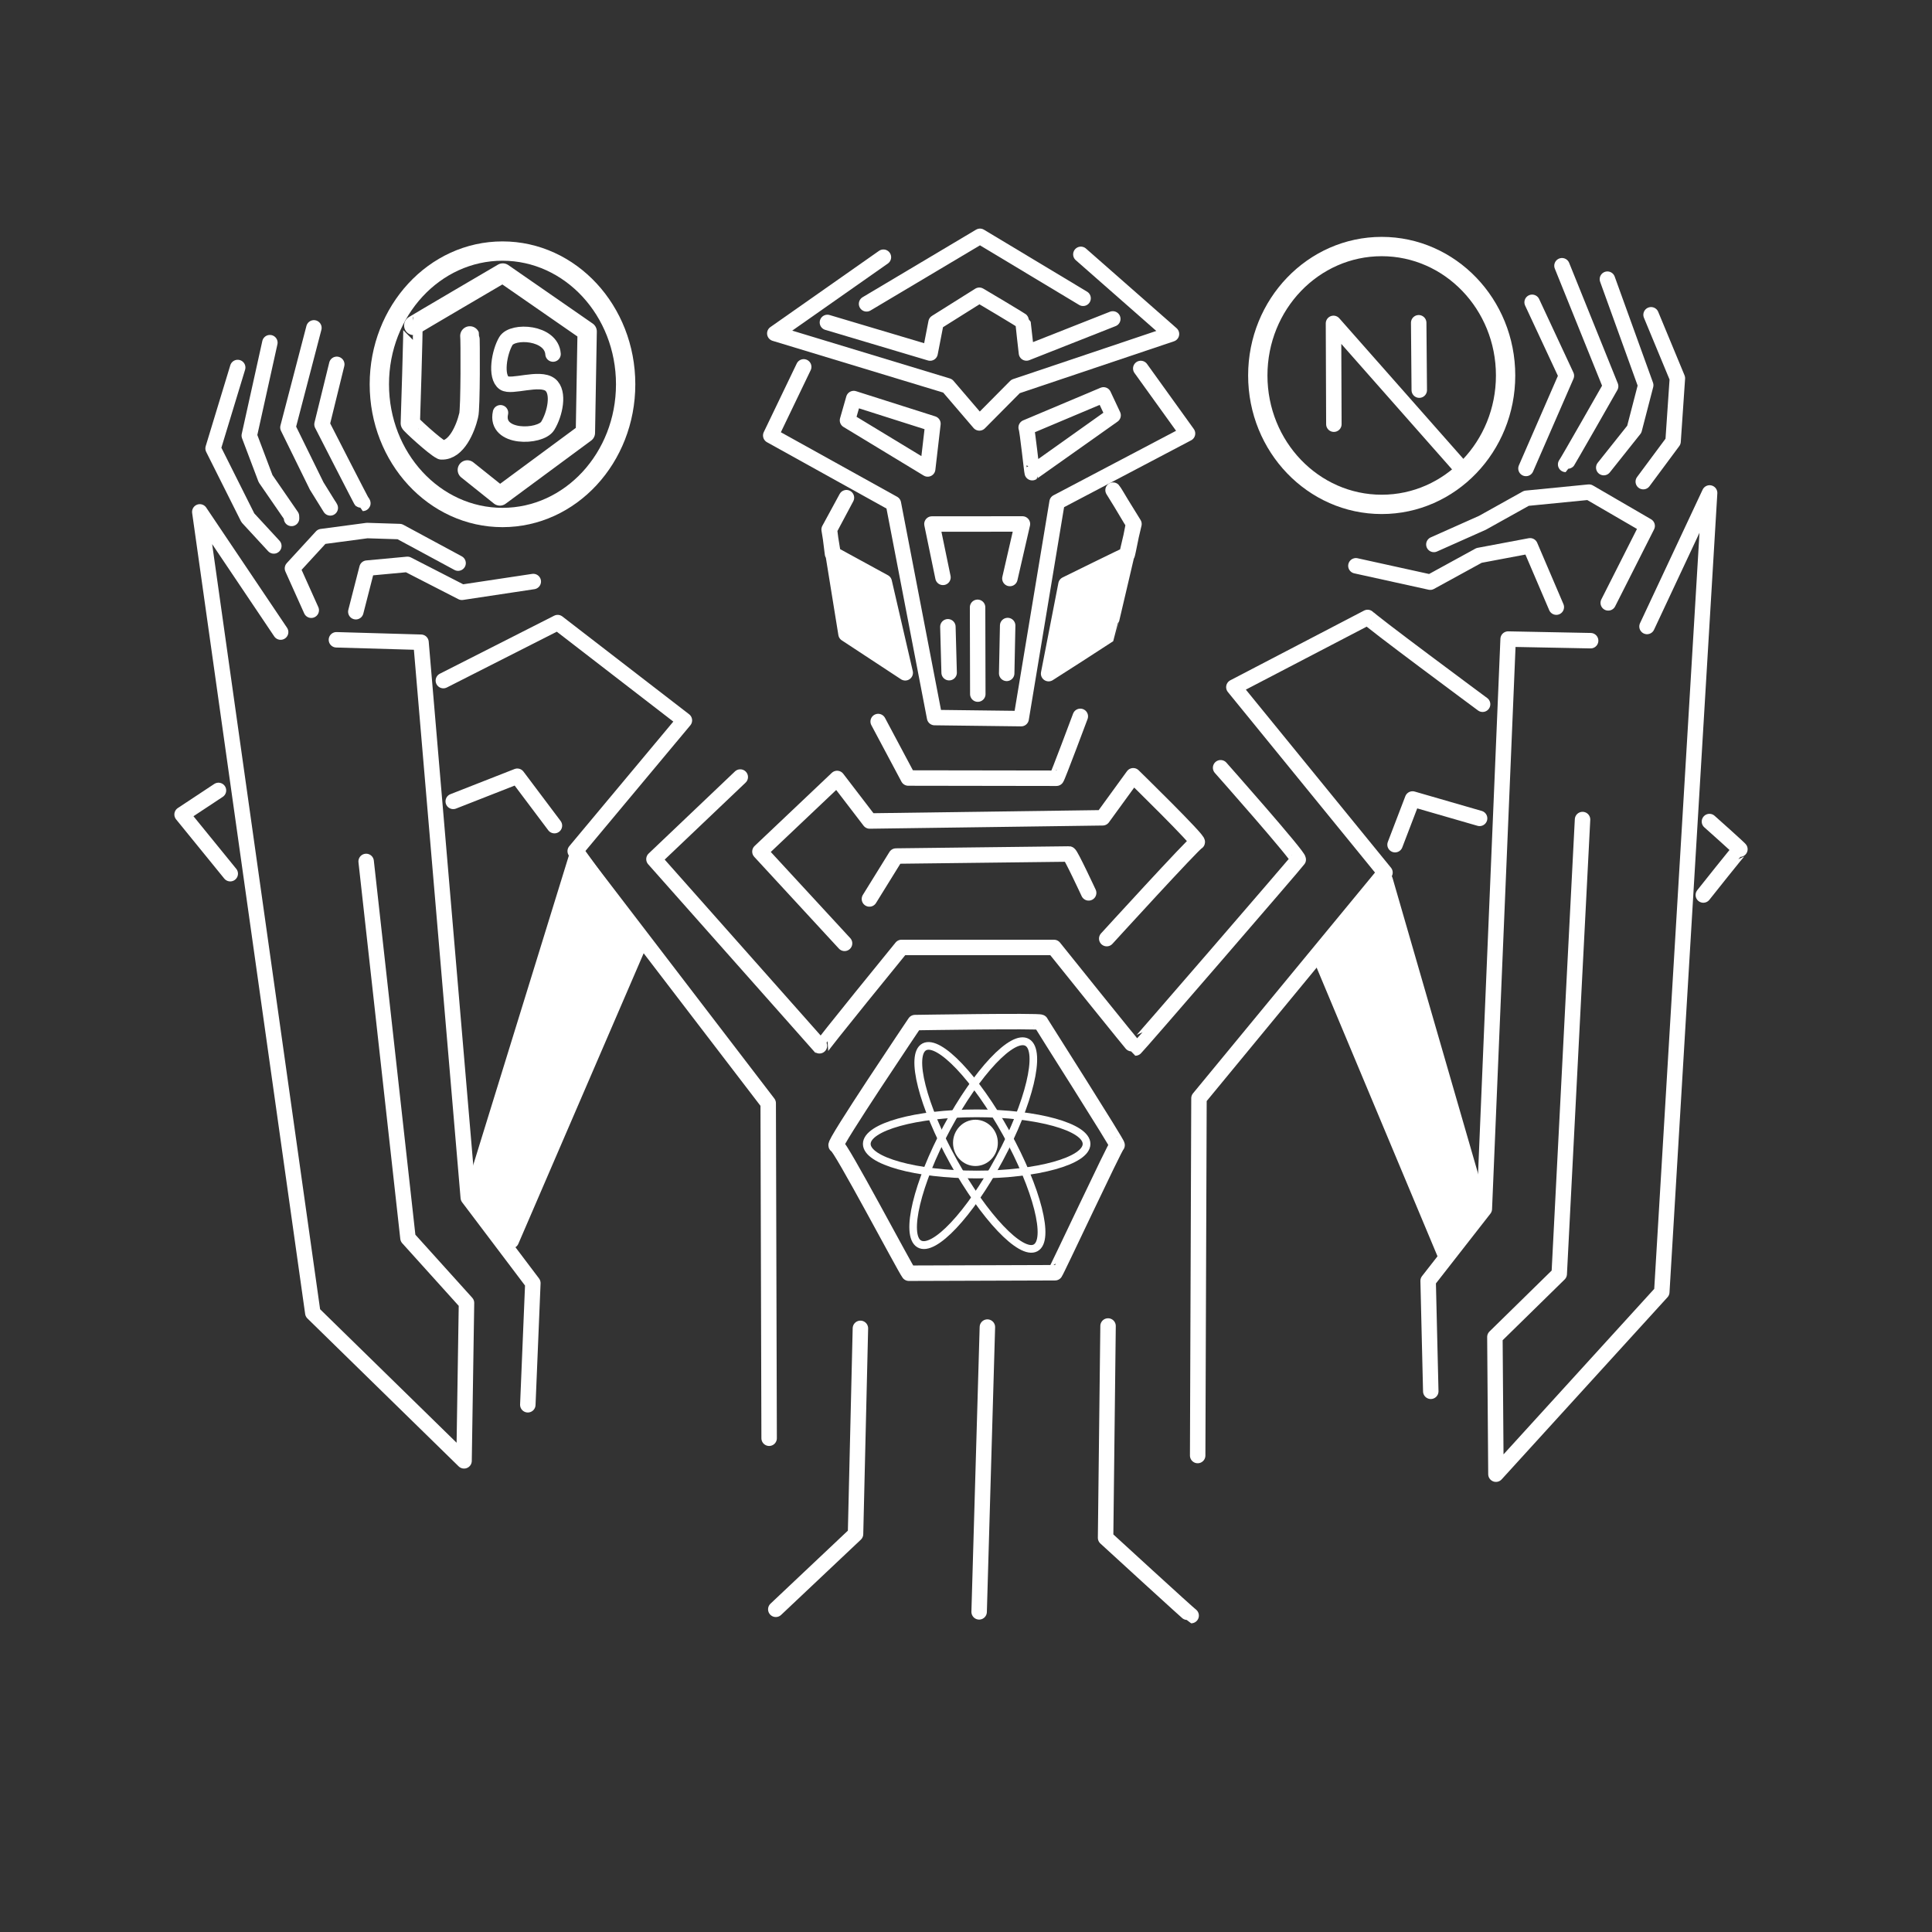 <svg viewBox="0 0 500 500" xmlns="http://www.w3.org/2000/svg">
  <rect x="0" y="0" width="500" height="500" fill="#333333" stroke="none"/>
  <defs></defs>
  <path style="fill: none; stroke-width: 4px; stroke-linecap: round; stroke-linejoin: round; stroke: rgb(255, 255, 255);" d="M 224.267 78.636 L 253.62 61.159 L 280.301 77.196"></path>
  <path style="fill: none; stroke-width: 4px; stroke-linecap: round; stroke-linejoin: round; stroke: rgb(255, 255, 255);" d="M 214.134 83.447 L 240.71 91.369 L 242.251 83.447 L 253.446 76.412 C 253.446 76.412 264.74 83.078 264.74 83.262 C 264.74 83.447 265.646 91.354 265.646 91.354 L 287.989 82.536"></path>
  <path style="fill: none; stroke-width: 4px; stroke-linecap: round; stroke-linejoin: round; stroke: rgb(255, 255, 255);" d="M 228.626 66.565 L 200.519 86.288 L 245.238 99.856 L 253.459 109.452 L 262.827 100.008 L 303.177 86.437 L 279.728 65.828"></path>
  <path style="fill: none; stroke-width: 4px; stroke-linecap: round; stroke-linejoin: round; stroke: rgb(255, 255, 255);" d="M 207.998 94.945 L 199.466 112.698 L 231.207 130.313 L 241.874 185.708 L 264.276 185.982 L 273.572 129.952 L 307.33 112.188 L 295.227 95.361"></path>
  <path style="fill: none; stroke-width: 4px; stroke-linecap: round; stroke-linejoin: round; stroke: rgb(255, 255, 255);" d="M 220.945 103.147 L 241.443 109.666 L 240.083 121.368 L 219.333 108.785 L 220.945 103.147 Z"></path>
  <path style="fill: none; stroke-width: 4px; stroke-linecap: round; stroke-linejoin: round; stroke: rgb(255, 255, 255);" d="M 265.572 110.636 L 285.589 102.198 L 288.068 107.481 C 288.068 107.481 267.215 122.253 267.14 122.327 C 267.067 122.401 265.874 111.15 265.572 110.636 Z"></path>
  <path style="fill: none; stroke-width: 4px; stroke-linecap: round; stroke-linejoin: round; stroke: rgb(255, 255, 255);" d="M 244.038 149.424 L 241.184 135.615 L 264.605 135.602 L 261.36 149.717"></path>
  <path style="stroke-width: 4px; stroke-linecap: round; stroke-linejoin: round; stroke: rgb(255, 255, 255); fill: rgb(255, 255, 255);" d="M 234.273 174.12 L 218.946 164.048 L 214.578 137.041 L 219.056 128.799 L 214.662 137.045 L 215.451 143.317 L 228.839 150.631 L 234.273 174.12 Z"></path>
  <path style="stroke-width: 4px; stroke-linecap: round; stroke-linejoin: round; stroke: rgb(255, 255, 255); fill: rgb(255, 255, 255);" d="M 288.06 126.845 L 293.469 135.608 C 293.469 135.608 286.746 164.457 286.672 164.533 C 286.598 164.606 271.378 174.336 271.378 174.336 L 275.876 151.243 C 275.876 151.243 291.644 143.465 291.718 143.539 C 291.792 143.612 293.427 135.33 293.354 135.479 C 293.279 135.627 288.458 127.241 288.06 126.845 Z"></path>
  <path style="fill: rgb(216, 216, 216); stroke-linecap: round; stroke-linejoin: round; stroke-width: 4px; stroke: rgb(255, 255, 255);" d="M 253.053 179.634 L 252.998 157.173"></path>
  <path style="fill: rgb(216, 216, 216); stroke-linecap: round; stroke-linejoin: round; stroke-width: 4px; stroke: rgb(255, 255, 255);" d="M 245.312 162.211 L 245.636 174.089"></path>
  <path style="fill: rgb(216, 216, 216); stroke-linecap: round; stroke-linejoin: round; stroke-width: 4px; stroke: rgb(255, 255, 255);" d="M 260.783 161.889 L 260.531 174.266"></path>
  <path style="fill: none; stroke-linecap: round; stroke-linejoin: round; stroke-width: 4px; stroke: rgb(255, 255, 255);" d="M 253.4 417.145 L 255.534 343.451"></path>
  <path style="fill: none; stroke-linecap: round; stroke-linejoin: round; stroke-width: 4px; stroke: rgb(255, 255, 255);" d="M 200.776 416.487 L 221.41 397.011 L 222.673 343.778"></path>
  <path style="fill: none; stroke-linecap: round; stroke-linejoin: round; stroke-width: 4px; stroke: rgb(255, 255, 255);" d="M 286.763 343.166 L 286.125 397.981 C 286.125 397.981 308.065 418.111 308.269 418.111"></path>
  <path style="fill: none; stroke-linecap: round; stroke-linejoin: round; stroke-width: 4px; stroke: rgb(255, 255, 255);" d="M 199.05 372.215 L 198.809 285.507 L 148.863 220.278 L 177.12 186.433 L 144.322 161.127 L 114.741 176.138"></path>
  <path style="fill: none; stroke-linecap: round; stroke-linejoin: round; stroke-width: 4px; stroke: rgb(255, 255, 255);" d="M 309.956 376.689 L 310.294 284.23 L 358.432 225.822 L 319.325 177.834 C 319.325 177.834 354.411 159.549 354.005 159.764 C 353.598 159.978 383.694 182.256 383.694 182.256"></path>
  <path style="stroke-linecap: round; fill: none; stroke-linejoin: round; stroke-width: 4px; stroke: rgb(255, 255, 255);" d="M 235.216 329.508 C 235.216 329.508 272.847 329.383 273.05 329.383 C 273.254 329.383 288.694 296.365 289.1 296.365 C 289.507 296.365 269.526 264.99 269.324 264.56 C 269.121 264.133 236.795 264.646 236.795 264.646 C 236.795 264.646 215.399 296.416 216.416 296.416 C 217.434 296.416 234.136 328.111 235.216 329.508 Z"></path>
  <path style="fill: none; stroke-linecap: round; stroke-linejoin: round; stroke-width: 4px; stroke: rgb(255, 255, 255);" d="M 191.579 201.096 L 169.244 222.344 C 169.244 222.344 212.727 271.376 212.523 271.162 C 212.32 270.95 233.323 245.194 233.323 245.194 L 272.77 245.198 C 272.77 245.198 293.624 271.221 293.827 271.221 C 294.031 271.221 335.576 223.107 335.983 222.466 C 336.39 221.825 315.894 198.698 315.894 198.698"></path>
  <path style="fill: none; stroke-linecap: round; stroke-linejoin: round; stroke-width: 4px; stroke: rgb(255, 255, 255);" d="M 218.572 244.138 L 196.669 220.392 L 216.643 201.466 L 225.076 212.472 L 285.369 211.646 L 293.275 200.769 C 293.275 200.769 310.642 217.73 309.829 217.944 C 309.015 218.157 286.423 242.913 286.423 242.913"></path>
  <path style="fill: none; stroke-linecap: round; stroke-linejoin: round; stroke-width: 4px; stroke: rgb(255, 255, 255);" d="M 225.008 232.651 L 231.885 221.544 C 231.885 221.544 276.254 221.015 276.66 221.015 C 277.067 221.015 281.743 231.077 281.743 231.077"></path>
  <path style="fill: none; stroke-linecap: round; stroke-linejoin: round; stroke-width: 4px; stroke: rgb(255, 255, 255);" d="M 227.271 186.732 L 235.058 201.351 C 235.058 201.351 273.197 201.409 273.402 201.409 C 273.604 201.409 279.584 185.393 279.584 185.393"></path>
  <path style="stroke-linecap: round; stroke-linejoin: round; stroke-width: 4px; stroke: rgb(255, 255, 255); fill: rgb(255, 255, 255);" d="M 149.488 220.861 L 165.774 243.52 L 132.313 321.101 L 122.349 308.673 L 149.488 220.861 Z"></path>
  <path style="fill: none; stroke-linecap: round; stroke-linejoin: round; stroke-width: 4px; stroke: rgb(255, 255, 255);" d="M 136.598 363.554 L 137.902 332.065 L 121.19 309.938 L 108.956 166.209 L 87.066 165.578"></path>
  <path style="fill: none; stroke-linecap: round; stroke-linejoin: round; stroke-width: 4px; stroke: rgb(255, 255, 255);" d="M 94.759 222.94 L 105.582 320.404 L 120.729 337.198 L 120.096 378.063 L 80.955 339.779 L 51.708 132.476 L 72.628 163.582"></path>
  <path style="stroke-width: 4px; stroke-linecap: round; stroke-linejoin: round; stroke: rgb(255, 255, 255); fill: rgb(255, 255, 255);" d="M 358.468 227.769 L 383.266 313.484 L 374.153 325.032 L 342.292 248.937 L 358.468 227.769 Z"></path>
  <path style="fill: none; stroke-width: 4px; stroke-linecap: round; stroke-linejoin: round; stroke: rgb(255, 255, 255);" d="M 370.283 360.065 L 369.599 331.484 L 384.142 312.862 L 390.303 165.392 L 411.655 165.809"></path>
  <path style="fill: none; stroke-width: 4px; stroke-linecap: round; stroke-linejoin: round; stroke: rgb(255, 255, 255);" d="M 409.56 212.099 L 403.526 329.701 L 386.877 346.018 L 387.148 381.515 L 430.068 334.383 L 442.447 127.575 L 426.247 162.133"></path>
  <path style="fill: none; stroke-linejoin: round; stroke-width: 4px; stroke-linecap: round; stroke: rgb(255, 255, 255);" d="M 56.541 204.562 L 47.124 210.789 L 59.588 226.108"></path>
  <path style="fill: none; stroke-linejoin: round; stroke-width: 4px; stroke-linecap: round; stroke: rgb(255, 255, 255);" d="M 442.405 212.618 C 442.405 212.618 450.547 219.857 450.343 219.857 C 450.141 219.857 440.817 231.626 440.817 231.626"></path>
  <path style="fill: none; stroke-linejoin: round; stroke-linecap: round; stroke-width: 4px; stroke: rgb(255, 255, 255);" d="M 117.297 207.395 L 133.877 200.89 L 143.487 213.672"></path>
  <path style="fill: none; stroke-linejoin: round; stroke-linecap: round; stroke-width: 4px; stroke: rgb(255, 255, 255);" d="M 382.918 211.792 L 365.566 206.777 L 361.038 218.601"></path>
  <ellipse style="fill: none; stroke-width: 5px; stroke-linecap: round; stroke-linejoin: round; stroke: rgb(255, 255, 255);" cx="130.045" cy="99.451" rx="31.872" ry="34.476"></ellipse>
  <ellipse style="fill: none; stroke-width: 5px; stroke-linecap: round; stroke-linejoin: round; stroke: rgb(255, 255, 255);" cx="357.581" cy="97.169" rx="32.066" ry="33.364"></ellipse>
  <path style="fill: none; stroke-width: 5px; stroke-linecap: round; stroke-linejoin: round; stroke: rgb(255, 255, 255);" d="M 120.943 121.616 L 129.371 128.356 L 151.5 112.016 L 151.957 85.784 L 130.121 70.654 C 130.121 70.654 106.679 84.383 106.843 84.383 C 107.005 84.383 106.191 109.529 106.191 109.529 C 106.087 109.674 112.472 115.583 114.273 116.443 C 118.092 116.601 120.468 110.988 121.288 107.513 C 121.786 105.958 121.727 87.258 121.593 86.93"></path>
  <path style="fill: none; stroke-width: 4px; stroke-linecap: round; stroke-linejoin: round; stroke: rgb(255, 255, 255);" d="M 143.126 91.626 C 142.715 85.919 132.673 85.342 130.932 88.248 C 129.193 91.153 128.128 97.514 130.462 99.118 C 132.349 100.415 139.648 97.407 142.4 99.572 C 144.84 101.489 143.643 107.166 141.735 110.238 C 139.825 113.31 128.001 113.681 129.525 106.824"></path>
  <path style="fill: none; stroke-width: 4px; stroke-linecap: round; stroke-linejoin: round; stroke: rgb(255, 255, 255);" d="M 378.947 122.036 L 345.106 83.693 L 345.205 109.78"></path>
  <path style="fill: none; stroke-width: 4px; stroke-linecap: round; stroke-linejoin: round; stroke: rgb(255, 255, 255);" d="M 367.305 100.965 L 367.158 83.532"></path>
  <ellipse style="fill: none; stroke-miterlimit: 2; stroke-width: 2px; stroke: rgb(255, 255, 255);" cx="252.761" cy="296.048" rx="28.438" ry="7.919"></ellipse>
  <ellipse style="fill: none; stroke-miterlimit: 2; stroke-width: 2px; stroke: rgb(255, 255, 255);" cx="253.376" cy="286.057" rx="29.729" ry="7.77" transform="matrix(0.484, 0.875, -0.884, 0.468, 383.839, -58.636)"></ellipse>
  <ellipse style="fill: none; stroke-miterlimit: 2; stroke-width: 2px; stroke: rgb(255, 255, 255);" cx="254.491" cy="286.034" rx="29.583" ry="7.892" transform="matrix(0.473, -0.881, 0.86, 0.511, -114.489, 373.896)"></ellipse>
  <ellipse style="stroke-width: 2px; stroke: rgb(255, 255, 255); fill: rgb(255, 255, 255);" cx="252.442" cy="295.776" rx="4.799" ry="4.989"></ellipse>
  <path style="fill: none; stroke-width: 4px; stroke-linecap: round; stroke-linejoin: round; stroke: rgb(255, 255, 255);" d="M 92.087 158.311 L 94.977 147.033 L 105.452 146.06 L 119.536 153.286 L 138.011 150.501"></path>
  <path style="fill: none; stroke-width: 4px; stroke-linecap: round; stroke-linejoin: round; stroke: rgb(255, 255, 255);" d="M 70.863 141.291 L 64.147 134.014 L 55.148 116.054 L 61.515 95.109"></path>
  <path style="fill: none; stroke-width: 4px; stroke-linecap: round; stroke-linejoin: round; stroke: rgb(255, 255, 255);" d="M 75.452 134.168 L 75.434 133.611 L 68.733 123.881 L 64.516 112.723 L 69.842 88.682"></path>
  <path style="fill: none; stroke-width: 4px; stroke-linecap: round; stroke-linejoin: round; stroke: rgb(255, 255, 255);" d="M 81.24 84.852 L 74.517 110.623 L 81.954 125.769 L 85.476 131.441 L 85.213 130.973"></path>
  <path style="fill: none; stroke-width: 4px; stroke-linecap: round; stroke-linejoin: round; stroke: rgb(255, 255, 255);" d="M 87.154 94.29 L 83.335 109.827 C 83.335 109.827 93.777 130.269 93.881 130.269 C 93.985 130.269 93.763 129.972 93.763 129.972"></path>
  <path style="fill: none; stroke-width: 4px; stroke-linecap: round; stroke-linejoin: round; stroke: rgb(255, 255, 255);" d="M 80.551 157.926 L 75.687 147.094 L 83.234 138.873 L 95.017 137.304 L 103.428 137.571 L 118.553 145.735"></path>
  <path style="fill: none; stroke-width: 4px; stroke-linecap: round; stroke-linejoin: round; stroke: rgb(255, 255, 255);" d="M 402.773 157.125 L 395.985 141.256 L 382.779 143.743 L 370.145 150.663 L 350.906 146.427"></path>
  <path style="fill: none; stroke-width: 4px; stroke-linecap: round; stroke-linejoin: round; stroke: rgb(255, 255, 255);" d="M 371.084 140.902 L 383.667 135.294 L 395.031 128.956 L 411.234 127.362 L 426.284 136.109 L 416.212 156.024"></path>
  <path style="fill: none; stroke-width: 4px; stroke-linecap: round; stroke-linejoin: round; stroke: rgb(255, 255, 255);" d="M 394.92 121.236 L 405.375 97.24 L 396.514 78.238"></path>
  <path style="fill: none; stroke-width: 4px; stroke-linecap: round; stroke-linejoin: round; stroke: rgb(255, 255, 255);" d="M 404.239 68.773 L 416.828 99.965 C 416.828 99.965 405.326 120.187 405.188 120.187"></path>
  <path style="fill: none; stroke-width: 4px; stroke-linecap: round; stroke-linejoin: round; stroke: rgb(255, 255, 255);" d="M 415.05 121.016 L 422.949 111.094 L 425.908 99.688 L 415.995 72.25"></path>
  <path style="fill: none; stroke-width: 4px; stroke-linecap: round; stroke-linejoin: round; stroke: rgb(255, 255, 255);" d="M 425.277 124.646 L 432.989 114.254 L 434.105 97.89 L 427.295 81.467"></path>
</svg>